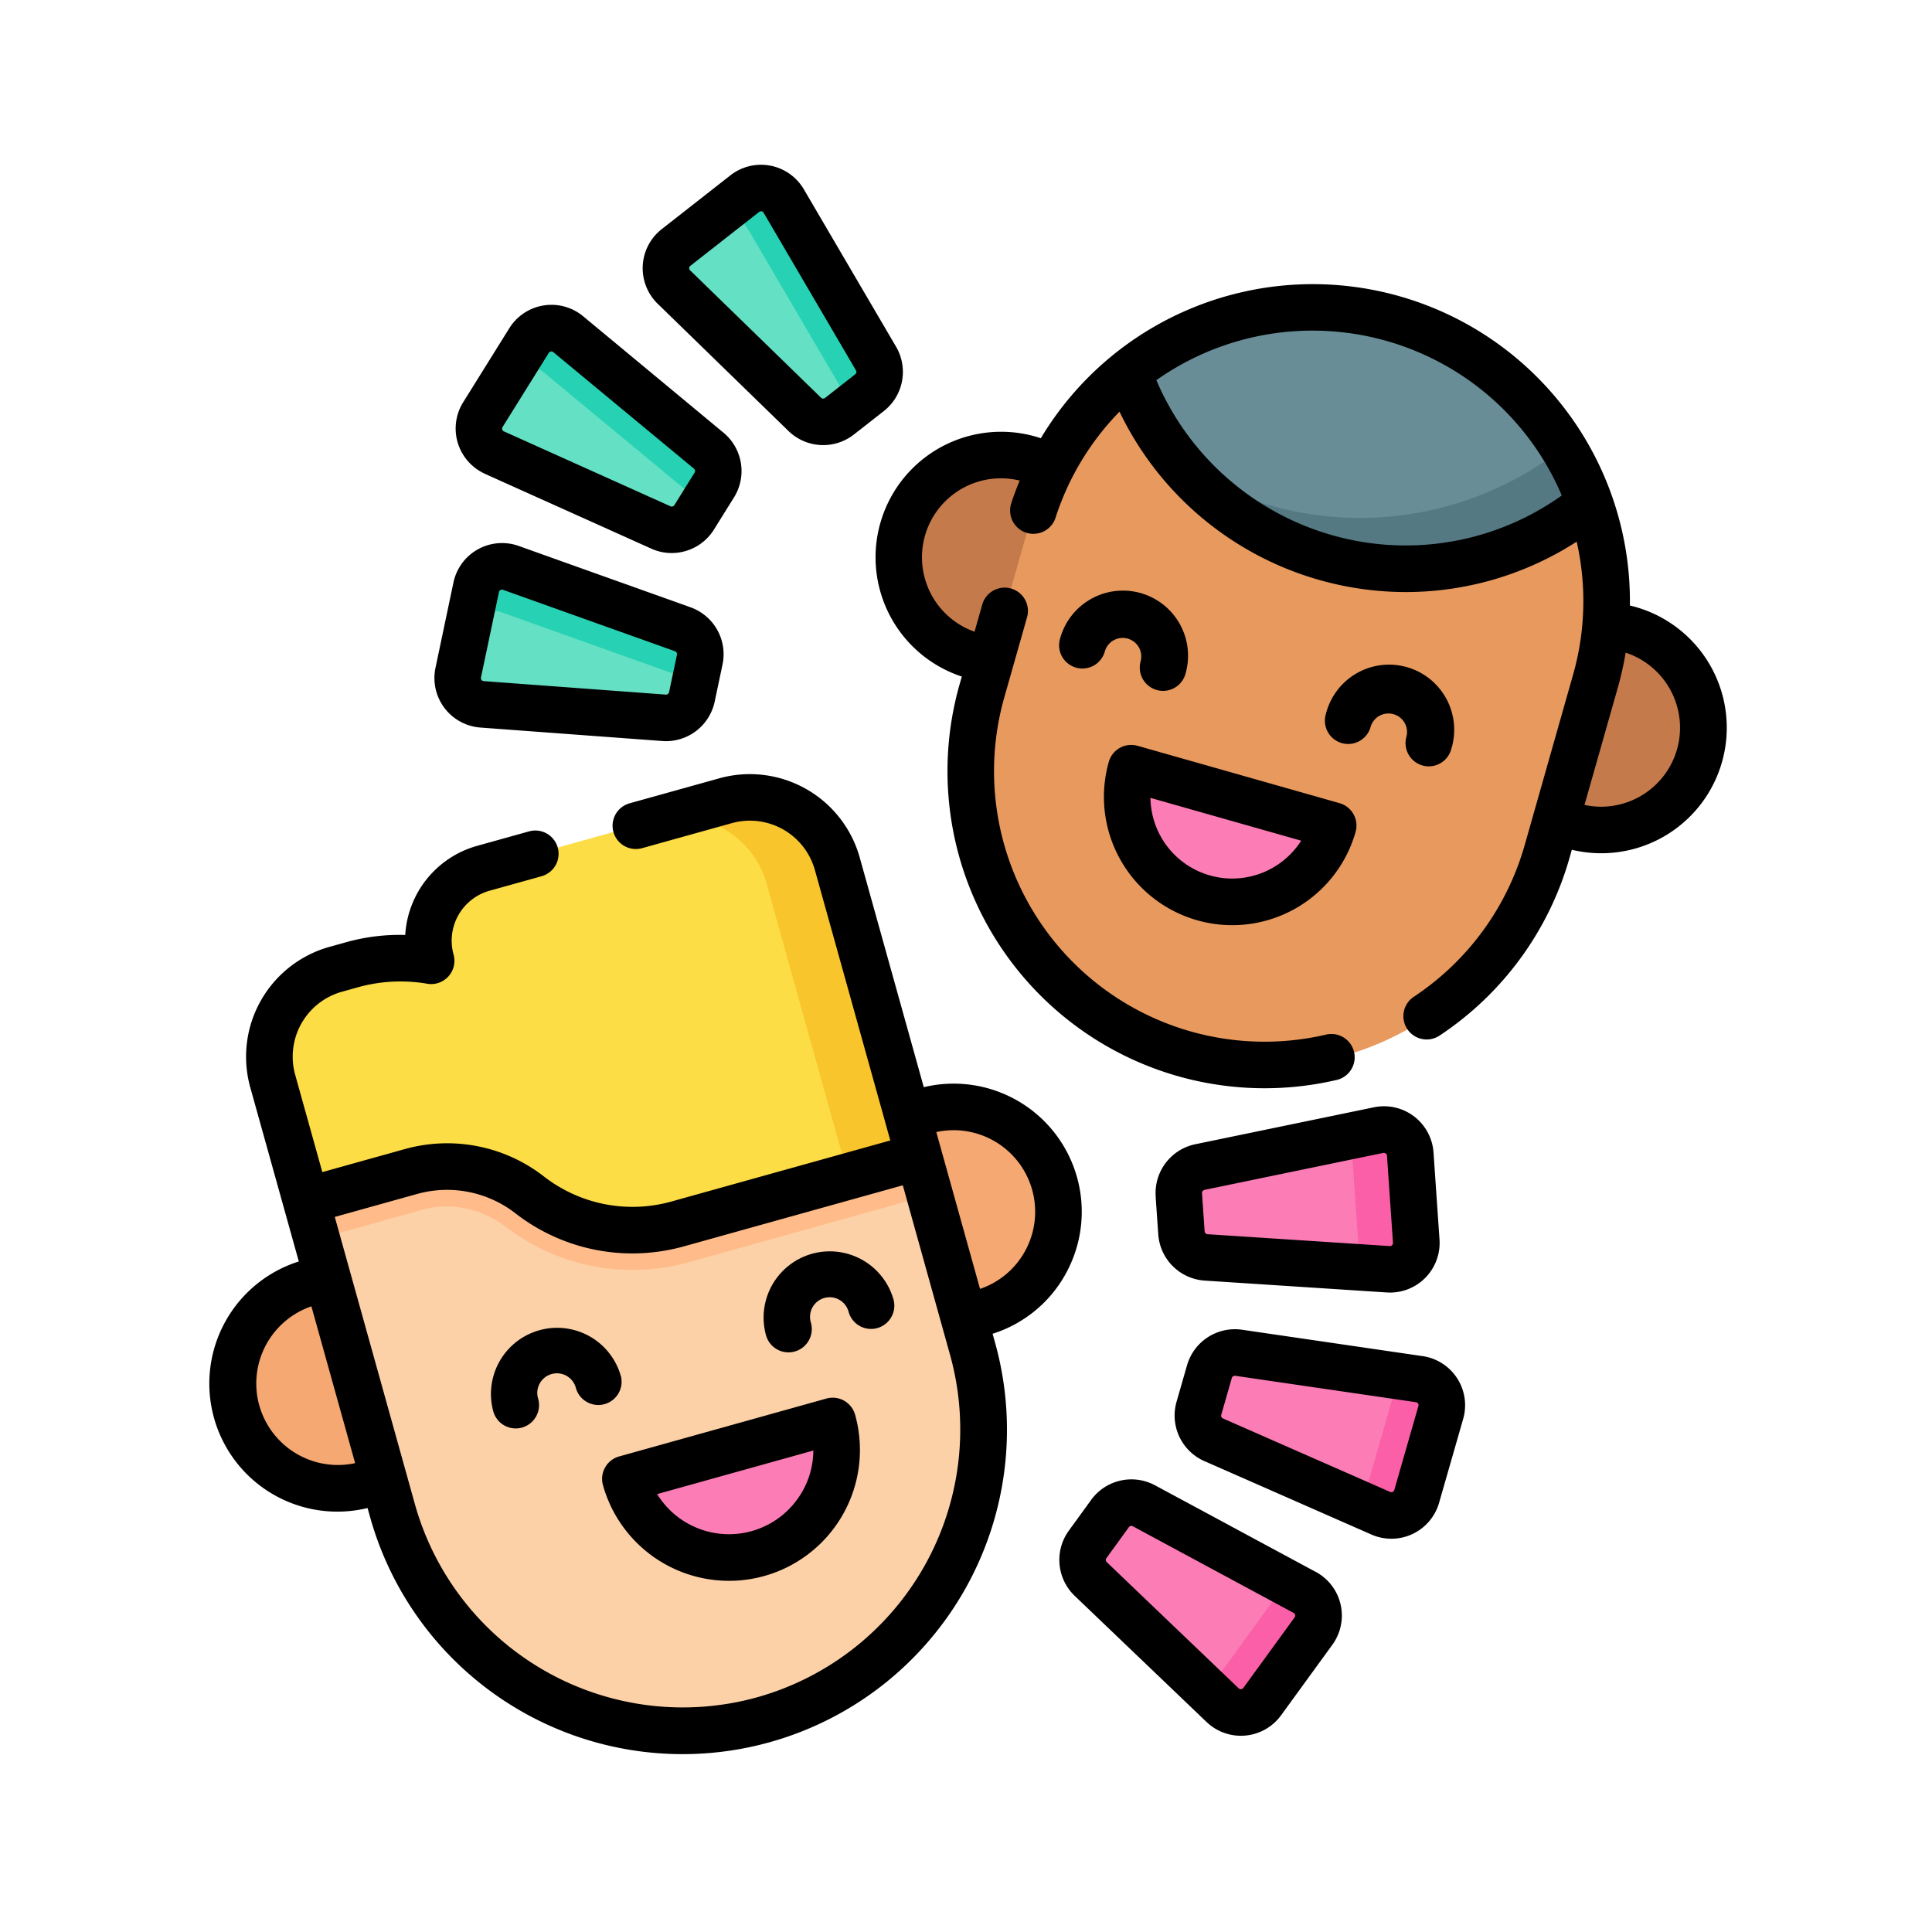 <svg xmlns="http://www.w3.org/2000/svg" width="129" height="129" viewBox="0 0 129 129">
  <g id="Grupo_58531" data-name="Grupo 58531" transform="translate(-671 -4019)">
    <g id="risa" transform="translate(673.339 4030)">
      <circle id="Elipse_234" data-name="Elipse 234" cx="7" cy="7" r="7" transform="translate(13.216 74.376)" fill="#f5a871"/>
      <circle id="Elipse_235" data-name="Elipse 235" cx="7" cy="7" r="7" transform="translate(54.335 62.908)" fill="#f5a871"/>
      <path id="Trazado_102328" data-name="Trazado 102328" d="M78.784,293.95a20.1,20.1,0,0,1-36.873-4.473l-5.055-18.121-2.439-8.745,38.728-10.8,4.631,16.6,2.863,10.267A20.02,20.02,0,0,1,78.784,293.95Z" transform="translate(-18.04 -199.616)" fill="#fdd1a7"/>
      <path id="Trazado_102329" data-name="Trazado 102329" d="M77.774,268.409,61.685,272.9a13.9,13.9,0,0,1-12.192-2.347,6.6,6.6,0,0,0-3.971-1.382,5.98,5.98,0,0,0-1.6.219l-7.064,1.97-2.439-8.745,38.728-10.8Z" transform="translate(-18.038 -199.616)" fill="#ffbc8a"/>
      <path id="Trazado_102330" data-name="Trazado 102330" d="M61.35,204.01l-16.176,4.512a5.012,5.012,0,0,0-3.481,6.175,12.083,12.083,0,0,0-5.14.226l-1.235.344a6.054,6.054,0,0,0-4.205,7.458l2.23,8,7.065-1.971a9.029,9.029,0,0,1,7.9,1.612,11.242,11.242,0,0,0,9.863,1.9l16.089-4.487-5.455-19.559A6.055,6.055,0,0,0,61.35,204.01Z" transform="translate(-15.242 -161.546)" fill="#fddd45"/>
      <path id="Trazado_102331" data-name="Trazado 102331" d="M167.252,208.222l5.455,19.558-4.724,1.318-5.455-19.558a6.051,6.051,0,0,0-7.457-4.2l4.721-1.317A6.054,6.054,0,0,1,167.252,208.222Z" transform="translate(-113.684 -161.552)" fill="#f8c52d"/>
      <path id="Trazado_102332" data-name="Trazado 102332" d="M159.4,404.679a7.185,7.185,0,0,1-13.842,3.861Z" transform="translate(-106.145 -320.799)" fill="#fc7cb6"/>
      <circle id="Elipse_236" data-name="Elipse 236" cx="6.829" cy="6.829" r="6.829" transform="translate(57.671 19.382)" fill="#c47a4a"/>
      <circle id="Elipse_237" data-name="Elipse 237" cx="6.829" cy="6.829" r="6.829" transform="translate(97.735 30.759)" fill="#c47a4a"/>
      <path id="Trazado_102333" data-name="Trazado 102333" d="M260.78,60.191l-3.224,11.353A19.614,19.614,0,1,0,295.291,82.26l3.224-11.353A19.614,19.614,0,1,0,260.78,60.191Z" transform="translate(-194.331 -36.41)" fill="#e89a5e"/>
      <path id="Trazado_102334" data-name="Trazado 102334" d="M338.423,59.029a19.616,19.616,0,0,1-30.811-8.75,19.613,19.613,0,0,1,30.811,8.75Z" transform="translate(-234.608 -36.408)" fill="#688d97"/>
      <path id="Trazado_102335" data-name="Trazado 102335" d="M352.2,94.879a19.618,19.618,0,0,1-27.21-2.511,22,22,0,0,0,25.435-1.216A19.557,19.557,0,0,1,352.2,94.879Z" transform="translate(-248.383 -72.259)" fill="#557983"/>
      <path id="Trazado_102336" data-name="Trazado 102336" d="M320.973,198.223a7.01,7.01,0,1,1-13.487-3.83Z" transform="translate(-234.295 -154.1)" fill="#fc7cb6"/>
      <path id="Trazado_102337" data-name="Trazado 102337" d="M330.059,386.328l.705-2.456a1.76,1.76,0,0,1,1.946-1.255l12.063,1.763a1.759,1.759,0,0,1,1.437,2.227l-1.608,5.6a1.759,1.759,0,0,1-2.4,1.125l-11.161-4.906A1.759,1.759,0,0,1,330.059,386.328Z" transform="translate(-252.348 -303.295)" fill="#fc7cb6"/>
      <path id="Trazado_102338" data-name="Trazado 102338" d="M385.568,392.194l-1.608,5.6a1.76,1.76,0,0,1-2.4,1.124l-1.921-.844a1.745,1.745,0,0,0,1.075-1.161l1.61-5.6a1.758,1.758,0,0,0-.389-1.667l2.2.322a1.76,1.76,0,0,1,1.438,2.226Z" transform="translate(-291.705 -308.882)" fill="#fb5fa7"/>
      <path id="Trazado_102339" data-name="Trazado 102339" d="M324.022,317.681l-.177-2.549a1.759,1.759,0,0,1,1.4-1.845l11.939-2.469a1.759,1.759,0,0,1,2.112,1.6l.4,5.812a1.759,1.759,0,0,1-1.87,1.878l-12.166-.793A1.76,1.76,0,0,1,324.022,317.681Z" transform="translate(-247.472 -246.364)" fill="#fc7cb6"/>
      <path id="Trazado_102340" data-name="Trazado 102340" d="M378.795,320.107l-2.5-.164a1.74,1.74,0,0,0,.51-1.366l-.4-5.81a1.752,1.752,0,0,0-.883-1.4l2.63-.545a1.76,1.76,0,0,1,2.112,1.6l.405,5.812A1.758,1.758,0,0,1,378.795,320.107Z" transform="translate(-288.438 -246.364)" fill="#fb5fa7"/>
      <path id="Trazado_102341" data-name="Trazado 102341" d="M293.174,433.762l1.5-2.067a1.759,1.759,0,0,1,2.257-.514l10.733,5.783a1.76,1.76,0,0,1,.588,2.584l-3.426,4.712a1.759,1.759,0,0,1-2.639.236l-8.809-8.428A1.759,1.759,0,0,1,293.174,433.762Z" transform="translate(-222.896 -341.641)" fill="#fc7cb6"/>
      <path id="Trazado_102342" data-name="Trazado 102342" d="M337.424,458.866,334,463.578a1.757,1.757,0,0,1-2.638.236l-1.726-1.651a1.753,1.753,0,0,0,1.735-.7l3.426-4.711a1.753,1.753,0,0,0,.295-1.415l1.747.942A1.759,1.759,0,0,1,337.424,458.866Z" transform="translate(-252.065 -360.96)" fill="#fb5fa7"/>
      <path id="Trazado_102343" data-name="Trazado 102343" d="M114.107,63.106l-1.351,2.169a1.759,1.759,0,0,1-2.215.674l-11.118-5a1.759,1.759,0,0,1-.771-2.535l3.081-4.944a1.759,1.759,0,0,1,2.616-.425l9.389,7.777A1.759,1.759,0,0,1,114.107,63.106Z" transform="translate(-68.748 -41.729)" fill="#64e0c4"/>
      <path id="Trazado_102344" data-name="Trazado 102344" d="M111.024,53.045l9.388,7.777a1.759,1.759,0,0,1,.371,2.286l-1.351,2.168a1.513,1.513,0,0,1-.141.192,1.754,1.754,0,0,0-.482-2.075l-9.388-7.776a1.758,1.758,0,0,0-2.615.425l1.6-2.573a1.76,1.76,0,0,1,2.615-.425Z" transform="translate(-75.424 -41.73)" fill="#27d1b3"/>
      <path id="Trazado_102345" data-name="Trazado 102345" d="M107.711,135.584l-.528,2.5a1.759,1.759,0,0,1-1.851,1.391l-12.158-.9a1.759,1.759,0,0,1-1.592-2.118l1.2-5.7a1.759,1.759,0,0,1,2.313-1.294l11.483,4.1a1.76,1.76,0,0,1,1.13,2.021Z" transform="translate(-63.325 -102.55)" fill="#64e0c4"/>
      <path id="Trazado_102346" data-name="Trazado 102346" d="M97.458,129.465l11.481,4.1a1.758,1.758,0,0,1,1.13,2.021l-.528,2.5a1.532,1.532,0,0,1-.066.229,1.754,1.754,0,0,0-1.162-1.785l-11.482-4.1a1.758,1.758,0,0,0-2.312,1.294l.626-2.966a1.76,1.76,0,0,1,2.313-1.293Z" transform="translate(-65.684 -102.549)" fill="#27d1b3"/>
      <path id="Trazado_102347" data-name="Trazado 102347" d="M172.245,21.164l-2.012,1.576a1.759,1.759,0,0,1-2.312-.124l-8.738-8.5a1.759,1.759,0,0,1,.142-2.646l4.586-3.593a1.759,1.759,0,0,1,2.6.5l6.163,10.519a1.759,1.759,0,0,1-.433,2.274Z" transform="translate(-116.523 -5.946)" fill="#64e0c4"/>
      <path id="Trazado_102348" data-name="Trazado 102348" d="M177.512,8.372l6.161,10.519a1.758,1.758,0,0,1-.433,2.275l-2.011,1.576a1.519,1.519,0,0,1-.2.133,1.755,1.755,0,0,0,.257-2.114l-6.163-10.518a1.758,1.758,0,0,0-2.6-.5l2.386-1.869A1.76,1.76,0,0,1,177.512,8.372Z" transform="translate(-127.519 -5.948)" fill="#27d1b3"/>
      <path id="Trazado_102349" data-name="Trazado 102349" d="M68.786,229.713a8.552,8.552,0,0,0-9.444-12.518l-4.278-15.339a7.618,7.618,0,0,0-9.373-5.285L39.7,198.241a1.554,1.554,0,1,0,.835,2.995l5.992-1.671a4.505,4.505,0,0,1,5.543,3.126l5.037,18.062-14.592,4.07a9.638,9.638,0,0,1-8.5-1.638,10.522,10.522,0,0,0-9.264-1.873l-5.568,1.553-1.813-6.5a4.5,4.5,0,0,1,3.125-5.543l1.235-.344a10.635,10.635,0,0,1,4.4-.2,1.554,1.554,0,0,0,1.816-1.939,3.462,3.462,0,0,1,2.4-4.26l3.475-.969a1.554,1.554,0,1,0-.835-2.995l-3.475.969a6.578,6.578,0,0,0-4.792,5.947,13.253,13.253,0,0,0-3.83.453l-1.235.344a7.618,7.618,0,0,0-5.285,9.373l3.244,11.632a8.55,8.55,0,0,0,4.591,16.462l.164.59A21.659,21.659,0,1,0,64.1,234.247l-.164-.587a8.5,8.5,0,0,0,4.852-3.947Zm-53.815,8.729a5.452,5.452,0,0,1,3.482-6.614l2.92,10.471a5.452,5.452,0,0,1-6.4-3.857Zm33.247,19.49a18.571,18.571,0,0,1-22.851-12.884l-5.352-19.189,5.568-1.553a7.441,7.441,0,0,1,6.543,1.35,12.73,12.73,0,0,0,7.748,2.64,12.921,12.921,0,0,0,3.476-.479l14.592-4.07L61.1,235.081a18.571,18.571,0,0,1-12.884,22.851Zm17.86-29.746a5.4,5.4,0,0,1-2.98,2.477l-2.92-10.471a5.445,5.445,0,0,1,5.9,7.994Z" transform="translate(0 -155.604)"/>
      <path id="Trazado_102350" data-name="Trazado 102350" d="M153.039,397.235,139.2,401.1a1.555,1.555,0,0,0-1.08,1.915,8.74,8.74,0,0,0,16.837-4.7A1.555,1.555,0,0,0,153.039,397.235Zm-1.6,6.193a5.631,5.631,0,0,1-9.7.186l10.429-2.909A5.6,5.6,0,0,1,151.441,403.429Z" transform="translate(-100.2 -314.853)"/>
      <path id="Trazado_102351" data-name="Trazado 102351" d="M110.912,377.763a4.419,4.419,0,0,0-8.513,2.374,1.555,1.555,0,0,0,3-.835,1.31,1.31,0,1,1,2.523-.7,1.555,1.555,0,0,0,2.995-.836Z" transform="translate(-71.802 -296.9)"/>
      <path id="Trazado_102352" data-name="Trazado 102352" d="M193.324,350.191a4.424,4.424,0,0,0-3.07,5.443,1.555,1.555,0,1,0,3-.835,1.31,1.31,0,1,1,2.523-.7,1.555,1.555,0,0,0,2.995-.836A4.424,4.424,0,0,0,193.324,350.191Z" transform="translate(-141.446 -277.476)"/>
      <path id="Trazado_102353" data-name="Trazado 102353" d="M276.873,59.982c-.12-.034-.242-.065-.364-.093a21.174,21.174,0,0,0-39.333-11.171c-.121-.04-.244-.079-.366-.113a8.383,8.383,0,0,0-4.91,16.027l-.152.536a21.173,21.173,0,0,0,25.218,26.39,1.555,1.555,0,0,0-.715-3.026,18.061,18.061,0,0,1-21.512-22.514l1.527-5.379a1.555,1.555,0,0,0-2.991-.849l-.525,1.848a5.273,5.273,0,0,1,3.014-10.092c-.2.49-.389.986-.554,1.494a1.555,1.555,0,1,0,2.957.962,18.049,18.049,0,0,1,4.263-7.057,21.224,21.224,0,0,0,19.126,12.045A21.041,21.041,0,0,0,271.833,56.3c.382-.213.755-.441,1.123-.677a17.96,17.96,0,0,1-.249,8.912l-3.224,11.353A18.057,18.057,0,0,1,262.1,86a1.555,1.555,0,1,0,1.718,2.592,21.169,21.169,0,0,0,8.66-11.856l.153-.54a8.381,8.381,0,0,0,4.246-16.212Zm-6.555-6.4a17.931,17.931,0,0,1-13.728,1.6,18.146,18.146,0,0,1-11.7-10.341A18.088,18.088,0,0,1,271.108,50.8a18.426,18.426,0,0,1,.852,1.743A18.227,18.227,0,0,1,270.318,53.58Zm9.338,15.907a5.273,5.273,0,0,1-6.18,3.715L275.7,65.38a21.489,21.489,0,0,0,.525-2.345A5.28,5.28,0,0,1,279.657,69.487Z" transform="translate(-170.019 -30.458)"/>
      <path id="Trazado_102354" data-name="Trazado 102354" d="M305.936,198.6a8.561,8.561,0,0,0,10.579-5.9,1.555,1.555,0,0,0-1.071-1.92l-13.487-3.83a1.555,1.555,0,0,0-1.92,1.071,8.565,8.565,0,0,0,5.9,10.579Zm6.946-5.315a5.459,5.459,0,0,1-10.064-2.858Z" transform="translate(-228.341 -148.153)"/>
      <path id="Trazado_102355" data-name="Trazado 102355" d="M291.844,143.918a1.553,1.553,0,0,0,1.92-1.071,4.349,4.349,0,1,0-8.367-2.376,1.555,1.555,0,1,0,2.991.849,1.24,1.24,0,0,1,2.385.678A1.554,1.554,0,0,0,291.844,143.918Z" transform="translate(-216.95 -108.848)"/>
      <path id="Trazado_102356" data-name="Trazado 102356" d="M377.443,168.229a1.553,1.553,0,0,0,1.92-1.071A4.349,4.349,0,1,0,371,164.781a1.555,1.555,0,1,0,2.991.849,1.24,1.24,0,0,1,2.385.677A1.555,1.555,0,0,0,377.443,168.229Z" transform="translate(-284.807 -128.119)"/>
      <path id="Trazado_102357" data-name="Trazado 102357" d="M339.057,376.9l-12.063-1.763a3.325,3.325,0,0,0-3.665,2.364l-.705,2.456a3.326,3.326,0,0,0,1.852,3.949l11.161,4.906a3.314,3.314,0,0,0,4.519-2.119l1.608-5.6a3.314,3.314,0,0,0-2.706-4.194Zm-.283,3.336-1.608,5.6a.2.2,0,0,1-.279.131l-11.161-4.906a.205.205,0,0,1-.114-.244l.705-2.456a.206.206,0,0,1,.2-.148l.029,0,12.063,1.763a.2.2,0,0,1,.167.259Z" transform="translate(-246.407 -297.351)"/>
      <path id="Trazado_102358" data-name="Trazado 102358" d="M316.349,309.3l.177,2.549a3.325,3.325,0,0,0,3.09,3.077l12.166.793c.072,0,.144.007.216.007a3.314,3.314,0,0,0,3.306-3.544l-.4-5.812a3.314,3.314,0,0,0-3.977-3.015l-11.939,2.469a3.326,3.326,0,0,0-2.635,3.475Zm3.264-.431,11.939-2.469a.222.222,0,0,1,.045,0,.206.206,0,0,1,.2.191l.4,5.812a.2.2,0,0,1-.218.219l-12.166-.793a.205.205,0,0,1-.191-.19h0l-.177-2.549a.205.205,0,0,1,.163-.215Z" transform="translate(-241.527 -240.421)"/>
      <path id="Trazado_102359" data-name="Trazado 102359" d="M302.474,429.66l-10.733-5.783a3.325,3.325,0,0,0-4.252.968l-1.5,2.067h0a3.326,3.326,0,0,0,.389,4.344l8.81,8.428a3.314,3.314,0,0,0,2.29.919q.148,0,.3-.013a3.313,3.313,0,0,0,2.384-1.352l3.426-4.712a3.315,3.315,0,0,0-1.109-4.867Zm-1.406,3.038-3.426,4.712a.205.205,0,0,1-.307.028l-8.809-8.428a.206.206,0,0,1-.024-.268l1.5-2.067a.205.205,0,0,1,.263-.06L301,432.4a.205.205,0,0,1,.069.3Z" transform="translate(-216.965 -335.706)"/>
      <path id="Trazado_102360" data-name="Trazado 102360" d="M92.842,56.422l11.118,5a3.288,3.288,0,0,0,1.35.289,3.326,3.326,0,0,0,2.822-1.559l1.351-2.169h0a3.326,3.326,0,0,0-.7-4.3L99.4,45.9a3.314,3.314,0,0,0-4.927.8l-3.081,4.944a3.314,3.314,0,0,0,1.453,4.775Zm1.185-3.131,3.081-4.944a.2.2,0,0,1,.141-.094l.036,0a.2.2,0,0,1,.128.047l9.389,7.777a.205.205,0,0,1,.043.266l-1.351,2.169a.205.205,0,0,1-.258.079l-11.118-5a.2.2,0,0,1-.09-.3Z" transform="translate(-62.805 -35.785)"/>
      <path id="Trazado_102361" data-name="Trazado 102361" d="M87.116,134.186l12.158.9q.122.009.243.009a3.327,3.327,0,0,0,3.243-2.629l.528-2.5a3.326,3.326,0,0,0-2.129-3.806l-11.482-4.1a3.314,3.314,0,0,0-4.356,2.436l-1.2,5.7a3.315,3.315,0,0,0,3,3.99Zm.043-3.347,1.2-5.7a.2.2,0,0,1,.1-.136.2.2,0,0,1,.1-.027.212.212,0,0,1,.07.013l11.483,4.1a.206.206,0,0,1,.132.235l-.528,2.5a.207.207,0,0,1-.216.162l-12.158-.9a.205.205,0,0,1-.186-.247Z" transform="translate(-57.382 -96.607)"/>
      <path id="Trazado_102362" data-name="Trazado 102362" d="M160.892,17.784a3.325,3.325,0,0,0,4.355.234l2.012-1.576h0a3.326,3.326,0,0,0,.815-4.284L161.911,1.639a3.314,3.314,0,0,0-4.9-.934L152.422,4.3a3.314,3.314,0,0,0-.268,4.984ZM154.34,6.745l4.586-3.593a.2.2,0,0,1,.123-.044.2.2,0,0,1,.041,0,.2.2,0,0,1,.138.1l6.163,10.519a.206.206,0,0,1-.05.265L163.33,15.57a.205.205,0,0,1-.269-.014l-8.738-8.5a.2.2,0,0,1,.017-.308Z" transform="translate(-110.578 0)"/>
    </g>
    <g id="Grupo_58530" data-name="Grupo 58530" transform="translate(279 147)">
      <rect id="Rectángulo_5543" data-name="Rectángulo 5543" width="129" height="129" transform="translate(392 3872)" fill="none"/>
    </g>
  </g>
</svg>
